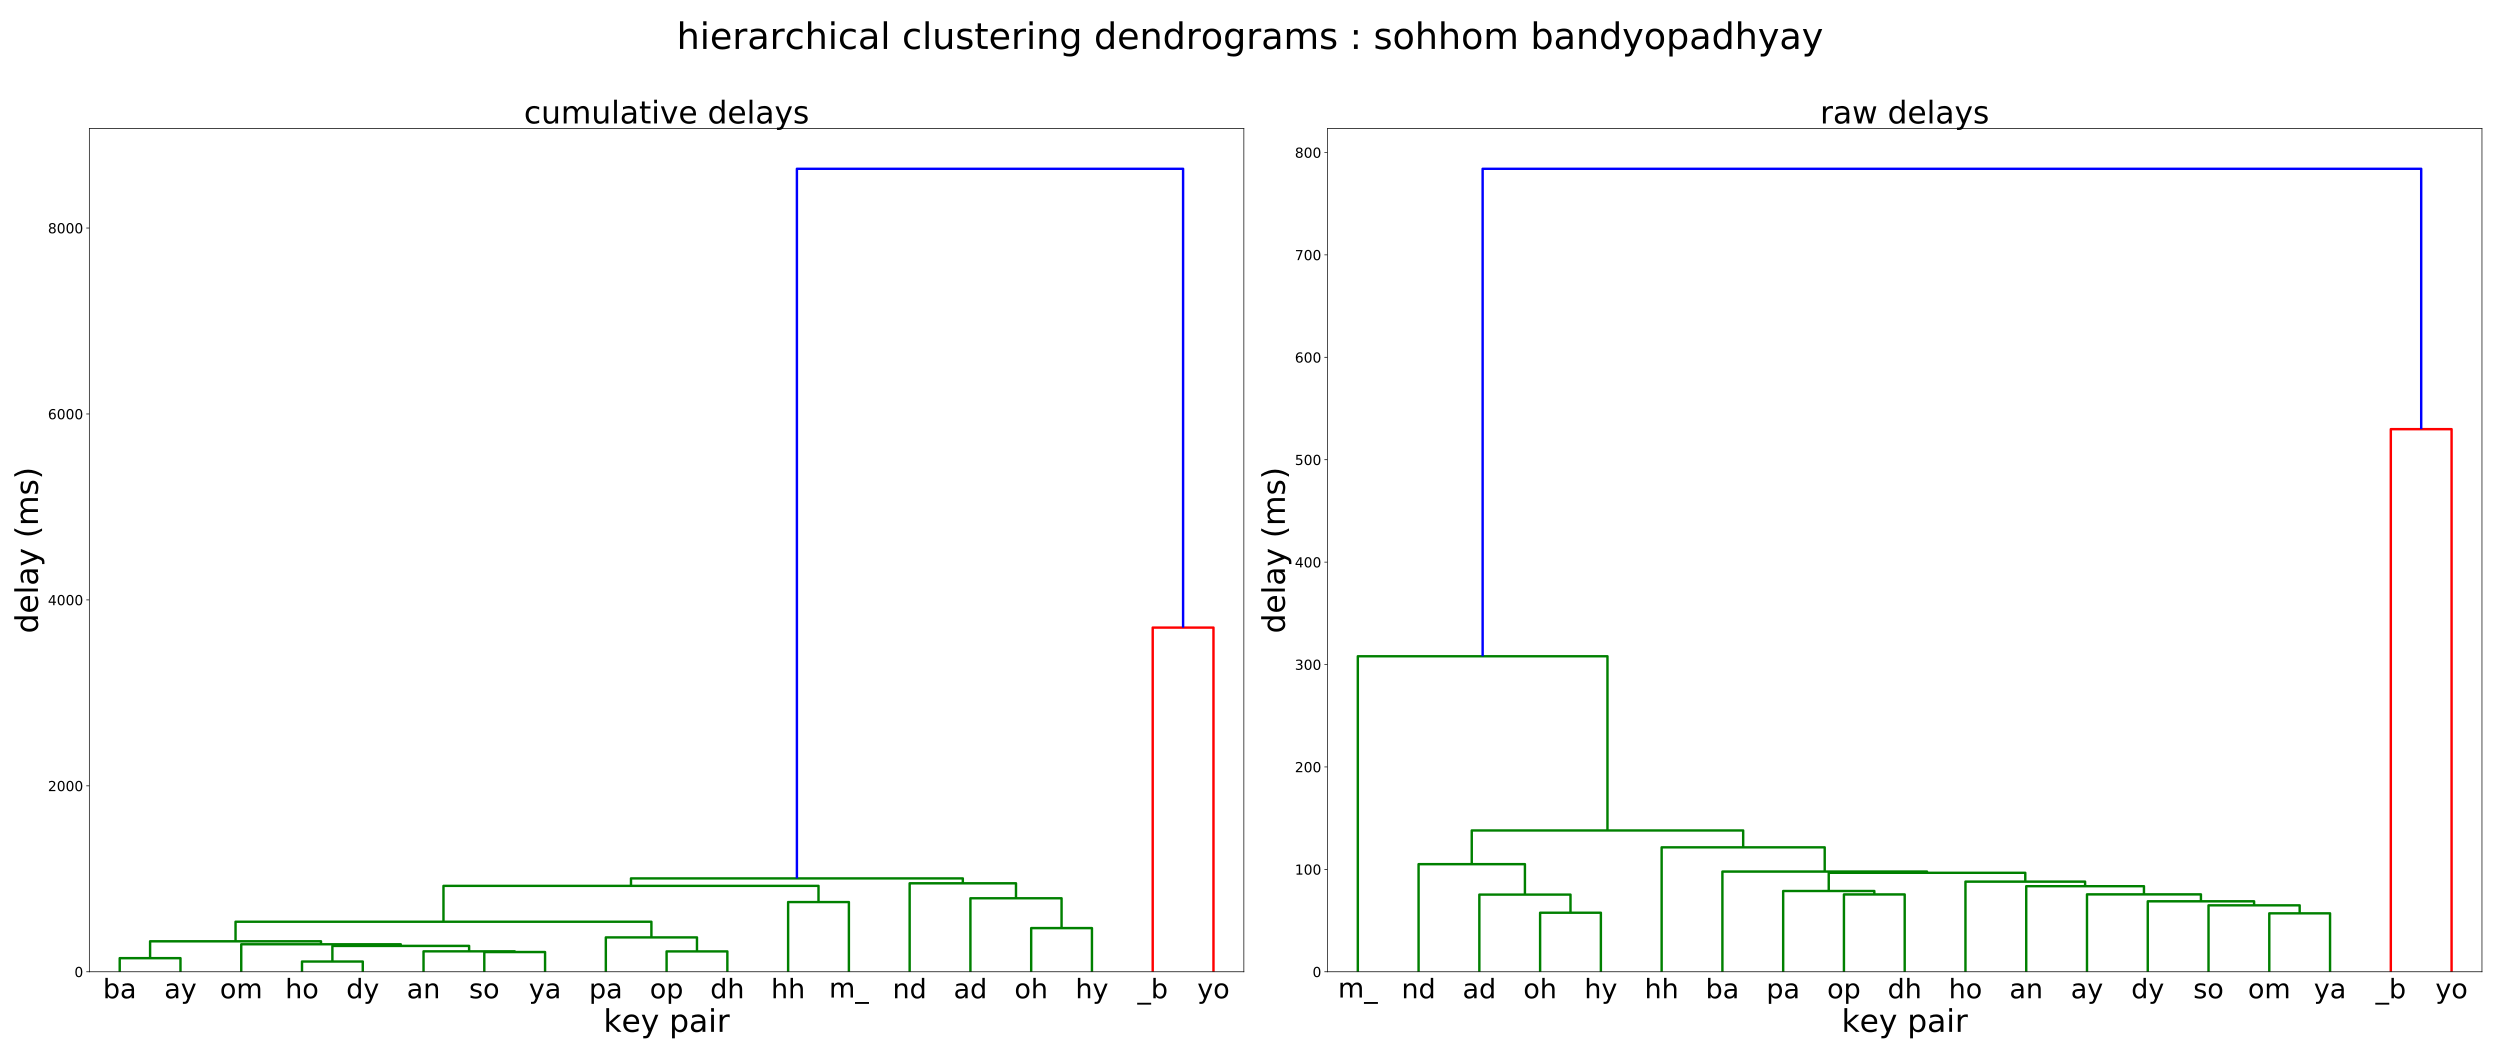 <?xml version="1.0" encoding="utf-8" standalone="no"?>
<!DOCTYPE svg PUBLIC "-//W3C//DTD SVG 1.1//EN"
  "http://www.w3.org/Graphics/SVG/1.1/DTD/svg11.dtd">
<!-- Created with matplotlib (http://matplotlib.org/) -->
<svg height="1224pt" version="1.1" viewBox="0 0 2880 1224" width="2880pt" xmlns="http://www.w3.org/2000/svg" xmlns:xlink="http://www.w3.org/1999/xlink">
 <defs>
  <style type="text/css">
*{stroke-linecap:butt;stroke-linejoin:round;}
  </style>
 </defs>
 <g id="figure_1">
  <g id="patch_1">
   <path d="M 0 1224 
L 2880 1224 
L 2880 0 
L 0 0 
z
" style="fill:#ffffff;"/>
  </g>
  <g id="axes_1">
   <g id="patch_2">
    <path d="M 102.905 1119.48 
L 1432.922 1119.48 
L 1432.922 148.2 
L 102.905 148.2 
z
" style="fill:#ffffff;"/>
   </g>
   <g id="matplotlib.axis_1">
    <g id="xtick_1">
     <g id="text_1">
      <!-- ba -->
      <defs>
       <path d="M 48.688 27.297 
Q 48.688 37.203 44.609 42.844 
Q 40.531 48.484 33.406 48.484 
Q 26.266 48.484 22.188 42.844 
Q 18.109 37.203 18.109 27.297 
Q 18.109 17.391 22.188 11.75 
Q 26.266 6.109 33.406 6.109 
Q 40.531 6.109 44.609 11.75 
Q 48.688 17.391 48.688 27.297 
z
M 18.109 46.391 
Q 20.953 51.266 25.266 53.625 
Q 29.594 56 35.594 56 
Q 45.562 56 51.781 48.094 
Q 58.016 40.188 58.016 27.297 
Q 58.016 14.406 51.781 6.484 
Q 45.562 -1.422 35.594 -1.422 
Q 29.594 -1.422 25.266 0.953 
Q 20.953 3.328 18.109 8.203 
L 18.109 0 
L 9.078 0 
L 9.078 75.984 
L 18.109 75.984 
z
" id="DejaVuSans-62"/>
       <path d="M 34.281 27.484 
Q 23.391 27.484 19.188 25 
Q 14.984 22.516 14.984 16.5 
Q 14.984 11.719 18.141 8.906 
Q 21.297 6.109 26.703 6.109 
Q 34.188 6.109 38.703 11.406 
Q 43.219 16.703 43.219 25.484 
L 43.219 27.484 
z
M 52.203 31.203 
L 52.203 0 
L 43.219 0 
L 43.219 8.297 
Q 40.141 3.328 35.547 0.953 
Q 30.953 -1.422 24.312 -1.422 
Q 15.922 -1.422 10.953 3.297 
Q 6 8.016 6 15.922 
Q 6 25.141 12.172 29.828 
Q 18.359 34.516 30.609 34.516 
L 43.219 34.516 
L 43.219 35.406 
Q 43.219 41.609 39.141 45 
Q 35.062 48.391 27.688 48.391 
Q 23 48.391 18.547 47.266 
Q 14.109 46.141 10.016 43.891 
L 10.016 52.203 
Q 14.938 54.109 19.578 55.047 
Q 24.219 56 28.609 56 
Q 40.484 56 46.344 49.844 
Q 52.203 43.703 52.203 31.203 
z
" id="DejaVuSans-61"/>
      </defs>
      <g transform="translate(118.567 1150.035)scale(0.31 -0.31)">
       <use xlink:href="#DejaVuSans-62"/>
       <use x="63.477" xlink:href="#DejaVuSans-61"/>
      </g>
     </g>
    </g>
    <g id="xtick_2">
     <g id="text_2">
      <!-- ay -->
      <defs>
       <path d="M 32.172 -5.078 
Q 28.375 -14.844 24.75 -17.812 
Q 21.141 -20.797 15.094 -20.797 
L 7.906 -20.797 
L 7.906 -13.281 
L 13.188 -13.281 
Q 16.891 -13.281 18.938 -11.516 
Q 21 -9.766 23.484 -3.219 
L 25.094 0.875 
L 2.984 54.688 
L 12.5 54.688 
L 29.594 11.922 
L 46.688 54.688 
L 56.203 54.688 
z
" id="DejaVuSans-79"/>
      </defs>
      <g transform="translate(189.234 1150.035)scale(0.31 -0.31)">
       <use xlink:href="#DejaVuSans-61"/>
       <use x="61.279" xlink:href="#DejaVuSans-79"/>
      </g>
     </g>
    </g>
    <g id="xtick_3">
     <g id="text_3">
      <!-- om -->
      <defs>
       <path d="M 30.609 48.391 
Q 23.391 48.391 19.188 42.75 
Q 14.984 37.109 14.984 27.297 
Q 14.984 17.484 19.156 11.844 
Q 23.344 6.203 30.609 6.203 
Q 37.797 6.203 41.984 11.859 
Q 46.188 17.531 46.188 27.297 
Q 46.188 37.016 41.984 42.703 
Q 37.797 48.391 30.609 48.391 
z
M 30.609 56 
Q 42.328 56 49.016 48.375 
Q 55.719 40.766 55.719 27.297 
Q 55.719 13.875 49.016 6.219 
Q 42.328 -1.422 30.609 -1.422 
Q 18.844 -1.422 12.172 6.219 
Q 5.516 13.875 5.516 27.297 
Q 5.516 40.766 12.172 48.375 
Q 18.844 56 30.609 56 
z
" id="DejaVuSans-6f"/>
       <path d="M 52 44.188 
Q 55.375 50.25 60.062 53.125 
Q 64.75 56 71.094 56 
Q 79.641 56 84.281 50.016 
Q 88.922 44.047 88.922 33.016 
L 88.922 0 
L 79.891 0 
L 79.891 32.719 
Q 79.891 40.578 77.094 44.375 
Q 74.312 48.188 68.609 48.188 
Q 61.625 48.188 57.562 43.547 
Q 53.516 38.922 53.516 30.906 
L 53.516 0 
L 44.484 0 
L 44.484 32.719 
Q 44.484 40.625 41.703 44.406 
Q 38.922 48.188 33.109 48.188 
Q 26.219 48.188 22.156 43.531 
Q 18.109 38.875 18.109 30.906 
L 18.109 0 
L 9.078 0 
L 9.078 54.688 
L 18.109 54.688 
L 18.109 46.188 
Q 21.188 51.219 25.484 53.609 
Q 29.781 56 35.688 56 
Q 41.656 56 45.828 52.969 
Q 50 49.953 52 44.188 
z
" id="DejaVuSans-6d"/>
      </defs>
      <g transform="translate(253.325 1150.035)scale(0.31 -0.31)">
       <use xlink:href="#DejaVuSans-6f"/>
       <use x="61.182" xlink:href="#DejaVuSans-6d"/>
      </g>
     </g>
    </g>
    <g id="xtick_4">
     <g id="text_4">
      <!-- ho -->
      <defs>
       <path d="M 54.891 33.016 
L 54.891 0 
L 45.906 0 
L 45.906 32.719 
Q 45.906 40.484 42.875 44.328 
Q 39.844 48.188 33.797 48.188 
Q 26.516 48.188 22.312 43.547 
Q 18.109 38.922 18.109 30.906 
L 18.109 0 
L 9.078 0 
L 9.078 75.984 
L 18.109 75.984 
L 18.109 46.188 
Q 21.344 51.125 25.703 53.562 
Q 30.078 56 35.797 56 
Q 45.219 56 50.047 50.172 
Q 54.891 44.344 54.891 33.016 
z
" id="DejaVuSans-68"/>
      </defs>
      <g transform="translate(328.601 1150.035)scale(0.31 -0.31)">
       <use xlink:href="#DejaVuSans-68"/>
       <use x="63.379" xlink:href="#DejaVuSans-6f"/>
      </g>
     </g>
    </g>
    <g id="xtick_5">
     <g id="text_5">
      <!-- dy -->
      <defs>
       <path d="M 45.406 46.391 
L 45.406 75.984 
L 54.391 75.984 
L 54.391 0 
L 45.406 0 
L 45.406 8.203 
Q 42.578 3.328 38.25 0.953 
Q 33.938 -1.422 27.875 -1.422 
Q 17.969 -1.422 11.734 6.484 
Q 5.516 14.406 5.516 27.297 
Q 5.516 40.188 11.734 48.094 
Q 17.969 56 27.875 56 
Q 33.938 56 38.25 53.625 
Q 42.578 51.266 45.406 46.391 
z
M 14.797 27.297 
Q 14.797 17.391 18.875 11.75 
Q 22.953 6.109 30.078 6.109 
Q 37.203 6.109 41.297 11.75 
Q 45.406 17.391 45.406 27.297 
Q 45.406 37.203 41.297 42.844 
Q 37.203 48.484 30.078 48.484 
Q 22.953 48.484 18.875 42.844 
Q 14.797 37.203 14.797 27.297 
z
" id="DejaVuSans-64"/>
      </defs>
      <g transform="translate(398.895 1150.035)scale(0.31 -0.31)">
       <use xlink:href="#DejaVuSans-64"/>
       <use x="63.477" xlink:href="#DejaVuSans-79"/>
      </g>
     </g>
    </g>
    <g id="xtick_6">
     <g id="text_6">
      <!-- an -->
      <defs>
       <path d="M 54.891 33.016 
L 54.891 0 
L 45.906 0 
L 45.906 32.719 
Q 45.906 40.484 42.875 44.328 
Q 39.844 48.188 33.797 48.188 
Q 26.516 48.188 22.312 43.547 
Q 18.109 38.922 18.109 30.906 
L 18.109 0 
L 9.078 0 
L 9.078 54.688 
L 18.109 54.688 
L 18.109 46.188 
Q 21.344 51.125 25.703 53.562 
Q 30.078 56 35.797 56 
Q 45.219 56 50.047 50.172 
Q 54.891 44.344 54.891 33.016 
z
" id="DejaVuSans-6e"/>
      </defs>
      <g transform="translate(468.588 1150.035)scale(0.31 -0.31)">
       <use xlink:href="#DejaVuSans-61"/>
       <use x="61.279" xlink:href="#DejaVuSans-6e"/>
      </g>
     </g>
    </g>
    <g id="xtick_7">
     <g id="text_7">
      <!-- so -->
      <defs>
       <path d="M 44.281 53.078 
L 44.281 44.578 
Q 40.484 46.531 36.375 47.5 
Q 32.281 48.484 27.875 48.484 
Q 21.188 48.484 17.844 46.438 
Q 14.5 44.391 14.5 40.281 
Q 14.5 37.156 16.891 35.375 
Q 19.281 33.594 26.516 31.984 
L 29.594 31.297 
Q 39.156 29.25 43.188 25.516 
Q 47.219 21.781 47.219 15.094 
Q 47.219 7.469 41.188 3.016 
Q 35.156 -1.422 24.609 -1.422 
Q 20.219 -1.422 15.453 -0.562 
Q 10.688 0.297 5.422 2 
L 5.422 11.281 
Q 10.406 8.688 15.234 7.391 
Q 20.062 6.109 24.812 6.109 
Q 31.156 6.109 34.562 8.281 
Q 37.984 10.453 37.984 14.406 
Q 37.984 18.062 35.516 20.016 
Q 33.062 21.969 24.703 23.781 
L 21.578 24.516 
Q 13.234 26.266 9.516 29.906 
Q 5.812 33.547 5.812 39.891 
Q 5.812 47.609 11.281 51.797 
Q 16.75 56 26.812 56 
Q 31.781 56 36.172 55.266 
Q 40.578 54.547 44.281 53.078 
z
" id="DejaVuSans-73"/>
      </defs>
      <g transform="translate(540.352 1150.035)scale(0.31 -0.31)">
       <use xlink:href="#DejaVuSans-73"/>
       <use x="52.1" xlink:href="#DejaVuSans-6f"/>
      </g>
     </g>
    </g>
    <g id="xtick_8">
     <g id="text_8">
      <!-- ya -->
      <g transform="translate(609.239 1150.035)scale(0.31 -0.31)">
       <use xlink:href="#DejaVuSans-79"/>
       <use x="59.18" xlink:href="#DejaVuSans-61"/>
      </g>
     </g>
    </g>
    <g id="xtick_9">
     <g id="text_9">
      <!-- pa -->
      <defs>
       <path d="M 18.109 8.203 
L 18.109 -20.797 
L 9.078 -20.797 
L 9.078 54.688 
L 18.109 54.688 
L 18.109 46.391 
Q 20.953 51.266 25.266 53.625 
Q 29.594 56 35.594 56 
Q 45.562 56 51.781 48.094 
Q 58.016 40.188 58.016 27.297 
Q 58.016 14.406 51.781 6.484 
Q 45.562 -1.422 35.594 -1.422 
Q 29.594 -1.422 25.266 0.953 
Q 20.953 3.328 18.109 8.203 
z
M 48.688 27.297 
Q 48.688 37.203 44.609 42.844 
Q 40.531 48.484 33.406 48.484 
Q 26.266 48.484 22.188 42.844 
Q 18.109 37.203 18.109 27.297 
Q 18.109 17.391 22.188 11.75 
Q 26.266 6.109 33.406 6.109 
Q 40.531 6.109 44.609 11.75 
Q 48.688 17.391 48.688 27.297 
z
" id="DejaVuSans-70"/>
      </defs>
      <g transform="translate(678.574 1150.035)scale(0.31 -0.31)">
       <use xlink:href="#DejaVuSans-70"/>
       <use x="63.477" xlink:href="#DejaVuSans-61"/>
      </g>
     </g>
    </g>
    <g id="xtick_10">
     <g id="text_10">
      <!-- op -->
      <g transform="translate(748.59 1150.035)scale(0.31 -0.31)">
       <use xlink:href="#DejaVuSans-6f"/>
       <use x="61.182" xlink:href="#DejaVuSans-70"/>
      </g>
     </g>
    </g>
    <g id="xtick_11">
     <g id="text_11">
      <!-- dh -->
      <g transform="translate(818.251 1150.035)scale(0.31 -0.31)">
       <use xlink:href="#DejaVuSans-64"/>
       <use x="63.477" xlink:href="#DejaVuSans-68"/>
      </g>
     </g>
    </g>
    <g id="xtick_12">
     <g id="text_12">
      <!-- hh -->
      <g transform="translate(888.269 1150.035)scale(0.31 -0.31)">
       <use xlink:href="#DejaVuSans-68"/>
       <use x="63.379" xlink:href="#DejaVuSans-68"/>
      </g>
     </g>
    </g>
    <g id="xtick_13">
     <g id="text_13">
      <!-- m_ -->
      <defs>
       <path d="M 50.984 -16.609 
L 50.984 -23.578 
L -0.984 -23.578 
L -0.984 -16.609 
z
" id="DejaVuSans-5f"/>
      </defs>
      <g transform="translate(955.069 1149.173)scale(0.31 -0.31)">
       <use xlink:href="#DejaVuSans-6d"/>
       <use x="97.412" xlink:href="#DejaVuSans-5f"/>
      </g>
     </g>
    </g>
    <g id="xtick_14">
     <g id="text_14">
      <!-- nd -->
      <g transform="translate(1028.254 1150.035)scale(0.31 -0.31)">
       <use xlink:href="#DejaVuSans-6e"/>
       <use x="63.379" xlink:href="#DejaVuSans-64"/>
      </g>
     </g>
    </g>
    <g id="xtick_15">
     <g id="text_15">
      <!-- ad -->
      <g transform="translate(1098.58 1150.035)scale(0.31 -0.31)">
       <use xlink:href="#DejaVuSans-61"/>
       <use x="61.279" xlink:href="#DejaVuSans-64"/>
      </g>
     </g>
    </g>
    <g id="xtick_16">
     <g id="text_16">
      <!-- oh -->
      <g transform="translate(1168.612 1150.035)scale(0.31 -0.31)">
       <use xlink:href="#DejaVuSans-6f"/>
       <use x="61.182" xlink:href="#DejaVuSans-68"/>
      </g>
     </g>
    </g>
    <g id="xtick_17">
     <g id="text_17">
      <!-- hy -->
      <g transform="translate(1238.923 1150.035)scale(0.31 -0.31)">
       <use xlink:href="#DejaVuSans-68"/>
       <use x="63.379" xlink:href="#DejaVuSans-79"/>
      </g>
     </g>
    </g>
    <g id="xtick_18">
     <g id="text_18">
      <!-- _b -->
      <g transform="translate(1310.331 1150.035)scale(0.31 -0.31)">
       <use xlink:href="#DejaVuSans-5f"/>
       <use x="50" xlink:href="#DejaVuSans-62"/>
      </g>
     </g>
    </g>
    <g id="xtick_19">
     <g id="text_19">
      <!-- yo -->
      <g transform="translate(1379.264 1150.035)scale(0.31 -0.31)">
       <use xlink:href="#DejaVuSans-79"/>
       <use x="59.18" xlink:href="#DejaVuSans-6f"/>
      </g>
     </g>
    </g>
    <g id="text_20">
     <!-- key pair -->
     <defs>
      <path d="M 9.078 75.984 
L 18.109 75.984 
L 18.109 31.109 
L 44.922 54.688 
L 56.391 54.688 
L 27.391 29.109 
L 57.625 0 
L 45.906 0 
L 18.109 26.703 
L 18.109 0 
L 9.078 0 
z
" id="DejaVuSans-6b"/>
      <path d="M 56.203 29.594 
L 56.203 25.203 
L 14.891 25.203 
Q 15.484 15.922 20.484 11.062 
Q 25.484 6.203 34.422 6.203 
Q 39.594 6.203 44.453 7.469 
Q 49.312 8.734 54.109 11.281 
L 54.109 2.781 
Q 49.266 0.734 44.188 -0.344 
Q 39.109 -1.422 33.891 -1.422 
Q 20.797 -1.422 13.156 6.188 
Q 5.516 13.812 5.516 26.812 
Q 5.516 40.234 12.766 48.109 
Q 20.016 56 32.328 56 
Q 43.359 56 49.781 48.891 
Q 56.203 41.797 56.203 29.594 
z
M 47.219 32.234 
Q 47.125 39.594 43.094 43.984 
Q 39.062 48.391 32.422 48.391 
Q 24.906 48.391 20.391 44.141 
Q 15.875 39.891 15.188 32.172 
z
" id="DejaVuSans-65"/>
      <path id="DejaVuSans-20"/>
      <path d="M 9.422 54.688 
L 18.406 54.688 
L 18.406 0 
L 9.422 0 
z
M 9.422 75.984 
L 18.406 75.984 
L 18.406 64.594 
L 9.422 64.594 
z
" id="DejaVuSans-69"/>
      <path d="M 41.109 46.297 
Q 39.594 47.172 37.812 47.578 
Q 36.031 48 33.891 48 
Q 26.266 48 22.188 43.047 
Q 18.109 38.094 18.109 28.812 
L 18.109 0 
L 9.078 0 
L 9.078 54.688 
L 18.109 54.688 
L 18.109 46.188 
Q 20.953 51.172 25.484 53.578 
Q 30.031 56 36.531 56 
Q 37.453 56 38.578 55.875 
Q 39.703 55.766 41.062 55.516 
z
" id="DejaVuSans-72"/>
     </defs>
     <g transform="translate(695.191 1188.699)scale(0.36 -0.36)">
      <use xlink:href="#DejaVuSans-6b"/>
      <use x="57.863" xlink:href="#DejaVuSans-65"/>
      <use x="119.387" xlink:href="#DejaVuSans-79"/>
      <use x="178.566" xlink:href="#DejaVuSans-20"/>
      <use x="210.354" xlink:href="#DejaVuSans-70"/>
      <use x="273.83" xlink:href="#DejaVuSans-61"/>
      <use x="335.109" xlink:href="#DejaVuSans-69"/>
      <use x="362.893" xlink:href="#DejaVuSans-72"/>
     </g>
    </g>
   </g>
   <g id="matplotlib.axis_2">
    <g id="ytick_1">
     <g id="line2d_1">
      <defs>
       <path d="M 0 0 
L -3.5 0 
" id="m49bc92302b" style="stroke:#000000;stroke-width:0.8;"/>
      </defs>
      <g>
       <use style="stroke:#000000;stroke-width:0.8;" x="102.905" xlink:href="#m49bc92302b" y="1119.48"/>
      </g>
     </g>
     <g id="text_21">
      <!-- 0 -->
      <defs>
       <path d="M 31.781 66.406 
Q 24.172 66.406 20.328 58.906 
Q 16.5 51.422 16.5 36.375 
Q 16.5 21.391 20.328 13.891 
Q 24.172 6.391 31.781 6.391 
Q 39.453 6.391 43.281 13.891 
Q 47.125 21.391 47.125 36.375 
Q 47.125 51.422 43.281 58.906 
Q 39.453 66.406 31.781 66.406 
z
M 31.781 74.219 
Q 44.047 74.219 50.516 64.516 
Q 56.984 54.828 56.984 36.375 
Q 56.984 17.969 50.516 8.266 
Q 44.047 -1.422 31.781 -1.422 
Q 19.531 -1.422 13.062 8.266 
Q 6.594 17.969 6.594 36.375 
Q 6.594 54.828 13.062 64.516 
Q 19.531 74.219 31.781 74.219 
z
" id="DejaVuSans-30"/>
      </defs>
      <g transform="translate(85.725 1125.559)scale(0.16 -0.16)">
       <use xlink:href="#DejaVuSans-30"/>
      </g>
     </g>
    </g>
    <g id="ytick_2">
     <g id="line2d_2">
      <g>
       <use style="stroke:#000000;stroke-width:0.8;" x="102.905" xlink:href="#m49bc92302b" y="905.282"/>
      </g>
     </g>
     <g id="text_22">
      <!-- 2000 -->
      <defs>
       <path d="M 19.188 8.297 
L 53.609 8.297 
L 53.609 0 
L 7.328 0 
L 7.328 8.297 
Q 12.938 14.109 22.625 23.891 
Q 32.328 33.688 34.812 36.531 
Q 39.547 41.844 41.422 45.531 
Q 43.312 49.219 43.312 52.781 
Q 43.312 58.594 39.234 62.25 
Q 35.156 65.922 28.609 65.922 
Q 23.969 65.922 18.812 64.312 
Q 13.672 62.703 7.812 59.422 
L 7.812 69.391 
Q 13.766 71.781 18.938 73 
Q 24.125 74.219 28.422 74.219 
Q 39.75 74.219 46.484 68.547 
Q 53.219 62.891 53.219 53.422 
Q 53.219 48.922 51.531 44.891 
Q 49.859 40.875 45.406 35.406 
Q 44.188 33.984 37.641 27.219 
Q 31.109 20.453 19.188 8.297 
z
" id="DejaVuSans-32"/>
      </defs>
      <g transform="translate(55.185 911.361)scale(0.16 -0.16)">
       <use xlink:href="#DejaVuSans-32"/>
       <use x="63.623" xlink:href="#DejaVuSans-30"/>
       <use x="127.246" xlink:href="#DejaVuSans-30"/>
       <use x="190.869" xlink:href="#DejaVuSans-30"/>
      </g>
     </g>
    </g>
    <g id="ytick_3">
     <g id="line2d_3">
      <g>
       <use style="stroke:#000000;stroke-width:0.8;" x="102.905" xlink:href="#m49bc92302b" y="691.085"/>
      </g>
     </g>
     <g id="text_23">
      <!-- 4000 -->
      <defs>
       <path d="M 37.797 64.312 
L 12.891 25.391 
L 37.797 25.391 
z
M 35.203 72.906 
L 47.609 72.906 
L 47.609 25.391 
L 58.016 25.391 
L 58.016 17.188 
L 47.609 17.188 
L 47.609 0 
L 37.797 0 
L 37.797 17.188 
L 4.891 17.188 
L 4.891 26.703 
z
" id="DejaVuSans-34"/>
      </defs>
      <g transform="translate(55.185 697.163)scale(0.16 -0.16)">
       <use xlink:href="#DejaVuSans-34"/>
       <use x="63.623" xlink:href="#DejaVuSans-30"/>
       <use x="127.246" xlink:href="#DejaVuSans-30"/>
       <use x="190.869" xlink:href="#DejaVuSans-30"/>
      </g>
     </g>
    </g>
    <g id="ytick_4">
     <g id="line2d_4">
      <g>
       <use style="stroke:#000000;stroke-width:0.8;" x="102.905" xlink:href="#m49bc92302b" y="476.887"/>
      </g>
     </g>
     <g id="text_24">
      <!-- 6000 -->
      <defs>
       <path d="M 33.016 40.375 
Q 26.375 40.375 22.484 35.828 
Q 18.609 31.297 18.609 23.391 
Q 18.609 15.531 22.484 10.953 
Q 26.375 6.391 33.016 6.391 
Q 39.656 6.391 43.531 10.953 
Q 47.406 15.531 47.406 23.391 
Q 47.406 31.297 43.531 35.828 
Q 39.656 40.375 33.016 40.375 
z
M 52.594 71.297 
L 52.594 62.312 
Q 48.875 64.062 45.094 64.984 
Q 41.312 65.922 37.594 65.922 
Q 27.828 65.922 22.672 59.328 
Q 17.531 52.734 16.797 39.406 
Q 19.672 43.656 24.016 45.922 
Q 28.375 48.188 33.594 48.188 
Q 44.578 48.188 50.953 41.516 
Q 57.328 34.859 57.328 23.391 
Q 57.328 12.156 50.688 5.359 
Q 44.047 -1.422 33.016 -1.422 
Q 20.359 -1.422 13.672 8.266 
Q 6.984 17.969 6.984 36.375 
Q 6.984 53.656 15.188 63.938 
Q 23.391 74.219 37.203 74.219 
Q 40.922 74.219 44.703 73.484 
Q 48.484 72.75 52.594 71.297 
z
" id="DejaVuSans-36"/>
      </defs>
      <g transform="translate(55.185 482.966)scale(0.16 -0.16)">
       <use xlink:href="#DejaVuSans-36"/>
       <use x="63.623" xlink:href="#DejaVuSans-30"/>
       <use x="127.246" xlink:href="#DejaVuSans-30"/>
       <use x="190.869" xlink:href="#DejaVuSans-30"/>
      </g>
     </g>
    </g>
    <g id="ytick_5">
     <g id="line2d_5">
      <g>
       <use style="stroke:#000000;stroke-width:0.8;" x="102.905" xlink:href="#m49bc92302b" y="262.689"/>
      </g>
     </g>
     <g id="text_25">
      <!-- 8000 -->
      <defs>
       <path d="M 31.781 34.625 
Q 24.75 34.625 20.719 30.859 
Q 16.703 27.094 16.703 20.516 
Q 16.703 13.922 20.719 10.156 
Q 24.75 6.391 31.781 6.391 
Q 38.812 6.391 42.859 10.172 
Q 46.922 13.969 46.922 20.516 
Q 46.922 27.094 42.891 30.859 
Q 38.875 34.625 31.781 34.625 
z
M 21.922 38.812 
Q 15.578 40.375 12.031 44.719 
Q 8.5 49.078 8.5 55.328 
Q 8.5 64.062 14.719 69.141 
Q 20.953 74.219 31.781 74.219 
Q 42.672 74.219 48.875 69.141 
Q 55.078 64.062 55.078 55.328 
Q 55.078 49.078 51.531 44.719 
Q 48 40.375 41.703 38.812 
Q 48.828 37.156 52.797 32.312 
Q 56.781 27.484 56.781 20.516 
Q 56.781 9.906 50.312 4.234 
Q 43.844 -1.422 31.781 -1.422 
Q 19.734 -1.422 13.25 4.234 
Q 6.781 9.906 6.781 20.516 
Q 6.781 27.484 10.781 32.312 
Q 14.797 37.156 21.922 38.812 
z
M 18.312 54.391 
Q 18.312 48.734 21.844 45.562 
Q 25.391 42.391 31.781 42.391 
Q 38.141 42.391 41.719 45.562 
Q 45.312 48.734 45.312 54.391 
Q 45.312 60.062 41.719 63.234 
Q 38.141 66.406 31.781 66.406 
Q 25.391 66.406 21.844 63.234 
Q 18.312 60.062 18.312 54.391 
z
" id="DejaVuSans-38"/>
      </defs>
      <g transform="translate(55.185 268.768)scale(0.16 -0.16)">
       <use xlink:href="#DejaVuSans-38"/>
       <use x="63.623" xlink:href="#DejaVuSans-30"/>
       <use x="127.246" xlink:href="#DejaVuSans-30"/>
       <use x="190.869" xlink:href="#DejaVuSans-30"/>
      </g>
     </g>
    </g>
    <g id="text_26">
     <!-- delay (ms) -->
     <defs>
      <path d="M 9.422 75.984 
L 18.406 75.984 
L 18.406 0 
L 9.422 0 
z
" id="DejaVuSans-6c"/>
      <path d="M 31 75.875 
Q 24.469 64.656 21.281 53.656 
Q 18.109 42.672 18.109 31.391 
Q 18.109 20.125 21.312 9.062 
Q 24.516 -2 31 -13.188 
L 23.188 -13.188 
Q 15.875 -1.703 12.234 9.375 
Q 8.594 20.453 8.594 31.391 
Q 8.594 42.281 12.203 53.312 
Q 15.828 64.359 23.188 75.875 
z
" id="DejaVuSans-28"/>
      <path d="M 8.016 75.875 
L 15.828 75.875 
Q 23.141 64.359 26.781 53.312 
Q 30.422 42.281 30.422 31.391 
Q 30.422 20.453 26.781 9.375 
Q 23.141 -1.703 15.828 -13.188 
L 8.016 -13.188 
Q 14.5 -2 17.703 9.062 
Q 20.906 20.125 20.906 31.391 
Q 20.906 42.672 17.703 53.656 
Q 14.5 64.656 8.016 75.875 
z
" id="DejaVuSans-29"/>
     </defs>
     <g transform="translate(43.698 729.704)rotate(-90)scale(0.36 -0.36)">
      <use xlink:href="#DejaVuSans-64"/>
      <use x="63.477" xlink:href="#DejaVuSans-65"/>
      <use x="125" xlink:href="#DejaVuSans-6c"/>
      <use x="152.783" xlink:href="#DejaVuSans-61"/>
      <use x="214.062" xlink:href="#DejaVuSans-79"/>
      <use x="273.242" xlink:href="#DejaVuSans-20"/>
      <use x="305.029" xlink:href="#DejaVuSans-28"/>
      <use x="344.043" xlink:href="#DejaVuSans-6d"/>
      <use x="441.455" xlink:href="#DejaVuSans-73"/>
      <use x="493.555" xlink:href="#DejaVuSans-29"/>
     </g>
    </g>
   </g>
   <g id="LineCollection_1">
    <path clip-path="url(#pb523e23339)" d="M 137.905 1119.48 
L 137.905 1103.794 
L 207.906 1103.794 
L 207.906 1119.48 
" style="fill:none;stroke:#008000;stroke-width:2.8;"/>
    <path clip-path="url(#pb523e23339)" d="M 347.908 1119.48 
L 347.908 1107.673 
L 417.909 1107.673 
L 417.909 1119.48 
" style="fill:none;stroke:#008000;stroke-width:2.8;"/>
    <path clip-path="url(#pb523e23339)" d="M 557.911 1119.48 
L 557.911 1096.752 
L 627.912 1096.752 
L 627.912 1119.48 
" style="fill:none;stroke:#008000;stroke-width:2.8;"/>
    <path clip-path="url(#pb523e23339)" d="M 487.91 1119.48 
L 487.91 1095.945 
L 592.911 1095.945 
L 592.911 1096.752 
" style="fill:none;stroke:#008000;stroke-width:2.8;"/>
    <path clip-path="url(#pb523e23339)" d="M 382.909 1107.673 
L 382.909 1089.661 
L 540.411 1089.661 
L 540.411 1095.945 
" style="fill:none;stroke:#008000;stroke-width:2.8;"/>
    <path clip-path="url(#pb523e23339)" d="M 277.907 1119.48 
L 277.907 1087.802 
L 461.66 1087.802 
L 461.66 1089.661 
" style="fill:none;stroke:#008000;stroke-width:2.8;"/>
    <path clip-path="url(#pb523e23339)" d="M 172.906 1103.794 
L 172.906 1084.369 
L 369.784 1084.369 
L 369.784 1087.802 
" style="fill:none;stroke:#008000;stroke-width:2.8;"/>
    <path clip-path="url(#pb523e23339)" d="M 767.914 1119.48 
L 767.914 1096.004 
L 837.915 1096.004 
L 837.915 1119.48 
" style="fill:none;stroke:#008000;stroke-width:2.8;"/>
    <path clip-path="url(#pb523e23339)" d="M 697.913 1119.48 
L 697.913 1079.872 
L 802.914 1079.872 
L 802.914 1096.004 
" style="fill:none;stroke:#008000;stroke-width:2.8;"/>
    <path clip-path="url(#pb523e23339)" d="M 271.345 1084.369 
L 271.345 1061.851 
L 750.414 1061.851 
L 750.414 1079.872 
" style="fill:none;stroke:#008000;stroke-width:2.8;"/>
    <path clip-path="url(#pb523e23339)" d="M 907.916 1119.48 
L 907.916 1039.167 
L 977.917 1039.167 
L 977.917 1119.48 
" style="fill:none;stroke:#008000;stroke-width:2.8;"/>
    <path clip-path="url(#pb523e23339)" d="M 510.879 1061.851 
L 510.879 1020.532 
L 942.916 1020.532 
L 942.916 1039.167 
" style="fill:none;stroke:#008000;stroke-width:2.8;"/>
    <path clip-path="url(#pb523e23339)" d="M 1187.919 1119.48 
L 1187.919 1069.183 
L 1257.92 1069.183 
L 1257.92 1119.48 
" style="fill:none;stroke:#008000;stroke-width:2.8;"/>
    <path clip-path="url(#pb523e23339)" d="M 1117.918 1119.48 
L 1117.918 1034.8 
L 1222.92 1034.8 
L 1222.92 1069.183 
" style="fill:none;stroke:#008000;stroke-width:2.8;"/>
    <path clip-path="url(#pb523e23339)" d="M 1047.917 1119.48 
L 1047.917 1017.55 
L 1170.419 1017.55 
L 1170.419 1034.8 
" style="fill:none;stroke:#008000;stroke-width:2.8;"/>
    <path clip-path="url(#pb523e23339)" d="M 726.898 1020.532 
L 726.898 1011.913 
L 1109.168 1011.913 
L 1109.168 1017.55 
" style="fill:none;stroke:#008000;stroke-width:2.8;"/>
   </g>
   <g id="LineCollection_2">
    <path clip-path="url(#pb523e23339)" d="M 1327.921 1119.48 
L 1327.921 722.976 
L 1397.922 722.976 
L 1397.922 1119.48 
" style="fill:none;stroke:#ff0000;stroke-width:2.8;"/>
   </g>
   <g id="LineCollection_3">
    <path clip-path="url(#pb523e23339)" d="M 918.033 1011.913 
L 918.033 194.451 
L 1362.922 194.451 
L 1362.922 722.976 
" style="fill:none;stroke:#0000ff;stroke-width:2.8;"/>
   </g>
   <g id="patch_3">
    <path d="M 102.905 1119.48 
L 102.905 148.2 
" style="fill:none;stroke:#000000;stroke-linecap:square;stroke-linejoin:miter;stroke-width:0.8;"/>
   </g>
   <g id="patch_4">
    <path d="M 1432.922 1119.48 
L 1432.922 148.2 
" style="fill:none;stroke:#000000;stroke-linecap:square;stroke-linejoin:miter;stroke-width:0.8;"/>
   </g>
   <g id="patch_5">
    <path d="M 102.905 1119.48 
L 1432.922 1119.48 
" style="fill:none;stroke:#000000;stroke-linecap:square;stroke-linejoin:miter;stroke-width:0.8;"/>
   </g>
   <g id="patch_6">
    <path d="M 102.905 148.2 
L 1432.922 148.2 
" style="fill:none;stroke:#000000;stroke-linecap:square;stroke-linejoin:miter;stroke-width:0.8;"/>
   </g>
   <g id="text_27">
    <!-- cumulative delays -->
    <defs>
     <path d="M 48.781 52.594 
L 48.781 44.188 
Q 44.969 46.297 41.141 47.344 
Q 37.312 48.391 33.406 48.391 
Q 24.656 48.391 19.812 42.844 
Q 14.984 37.312 14.984 27.297 
Q 14.984 17.281 19.812 11.734 
Q 24.656 6.203 33.406 6.203 
Q 37.312 6.203 41.141 7.25 
Q 44.969 8.297 48.781 10.406 
L 48.781 2.094 
Q 45.016 0.344 40.984 -0.531 
Q 36.969 -1.422 32.422 -1.422 
Q 20.062 -1.422 12.781 6.344 
Q 5.516 14.109 5.516 27.297 
Q 5.516 40.672 12.859 48.328 
Q 20.219 56 33.016 56 
Q 37.156 56 41.109 55.141 
Q 45.062 54.297 48.781 52.594 
z
" id="DejaVuSans-63"/>
     <path d="M 8.5 21.578 
L 8.5 54.688 
L 17.484 54.688 
L 17.484 21.922 
Q 17.484 14.156 20.5 10.266 
Q 23.531 6.391 29.594 6.391 
Q 36.859 6.391 41.078 11.031 
Q 45.312 15.672 45.312 23.688 
L 45.312 54.688 
L 54.297 54.688 
L 54.297 0 
L 45.312 0 
L 45.312 8.406 
Q 42.047 3.422 37.719 1 
Q 33.406 -1.422 27.688 -1.422 
Q 18.266 -1.422 13.375 4.438 
Q 8.5 10.297 8.5 21.578 
z
M 31.109 56 
z
" id="DejaVuSans-75"/>
     <path d="M 18.312 70.219 
L 18.312 54.688 
L 36.812 54.688 
L 36.812 47.703 
L 18.312 47.703 
L 18.312 18.016 
Q 18.312 11.328 20.141 9.422 
Q 21.969 7.516 27.594 7.516 
L 36.812 7.516 
L 36.812 0 
L 27.594 0 
Q 17.188 0 13.234 3.875 
Q 9.281 7.766 9.281 18.016 
L 9.281 47.703 
L 2.688 47.703 
L 2.688 54.688 
L 9.281 54.688 
L 9.281 70.219 
z
" id="DejaVuSans-74"/>
     <path d="M 2.984 54.688 
L 12.5 54.688 
L 29.594 8.797 
L 46.688 54.688 
L 56.203 54.688 
L 35.688 0 
L 23.484 0 
z
" id="DejaVuSans-76"/>
    </defs>
    <g transform="translate(603.565 142.2)scale(0.36 -0.36)">
     <use xlink:href="#DejaVuSans-63"/>
     <use x="54.98" xlink:href="#DejaVuSans-75"/>
     <use x="118.359" xlink:href="#DejaVuSans-6d"/>
     <use x="215.771" xlink:href="#DejaVuSans-75"/>
     <use x="279.15" xlink:href="#DejaVuSans-6c"/>
     <use x="306.934" xlink:href="#DejaVuSans-61"/>
     <use x="368.213" xlink:href="#DejaVuSans-74"/>
     <use x="407.422" xlink:href="#DejaVuSans-69"/>
     <use x="435.205" xlink:href="#DejaVuSans-76"/>
     <use x="494.385" xlink:href="#DejaVuSans-65"/>
     <use x="555.908" xlink:href="#DejaVuSans-20"/>
     <use x="587.695" xlink:href="#DejaVuSans-64"/>
     <use x="651.172" xlink:href="#DejaVuSans-65"/>
     <use x="712.695" xlink:href="#DejaVuSans-6c"/>
     <use x="740.479" xlink:href="#DejaVuSans-61"/>
     <use x="801.758" xlink:href="#DejaVuSans-79"/>
     <use x="860.938" xlink:href="#DejaVuSans-73"/>
    </g>
   </g>
  </g>
  <g id="axes_2">
   <g id="patch_7">
    <path d="M 1529.203 1119.48 
L 2859.22 1119.48 
L 2859.22 148.2 
L 1529.203 148.2 
z
" style="fill:#ffffff;"/>
   </g>
   <g id="matplotlib.axis_3">
    <g id="xtick_20">
     <g id="text_28">
      <!-- m_ -->
      <g transform="translate(1541.355 1149.173)scale(0.31 -0.31)">
       <use xlink:href="#DejaVuSans-6d"/>
       <use x="97.412" xlink:href="#DejaVuSans-5f"/>
      </g>
     </g>
    </g>
    <g id="xtick_21">
     <g id="text_29">
      <!-- nd -->
      <g transform="translate(1614.541 1150.035)scale(0.31 -0.31)">
       <use xlink:href="#DejaVuSans-6e"/>
       <use x="63.379" xlink:href="#DejaVuSans-64"/>
      </g>
     </g>
    </g>
    <g id="xtick_22">
     <g id="text_30">
      <!-- ad -->
      <g transform="translate(1684.866 1150.035)scale(0.31 -0.31)">
       <use xlink:href="#DejaVuSans-61"/>
       <use x="61.279" xlink:href="#DejaVuSans-64"/>
      </g>
     </g>
    </g>
    <g id="xtick_23">
     <g id="text_31">
      <!-- oh -->
      <g transform="translate(1754.899 1150.035)scale(0.31 -0.31)">
       <use xlink:href="#DejaVuSans-6f"/>
       <use x="61.182" xlink:href="#DejaVuSans-68"/>
      </g>
     </g>
    </g>
    <g id="xtick_24">
     <g id="text_32">
      <!-- hy -->
      <g transform="translate(1825.209 1150.035)scale(0.31 -0.31)">
       <use xlink:href="#DejaVuSans-68"/>
       <use x="63.379" xlink:href="#DejaVuSans-79"/>
      </g>
     </g>
    </g>
    <g id="xtick_25">
     <g id="text_33">
      <!-- hh -->
      <g transform="translate(1894.561 1150.035)scale(0.31 -0.31)">
       <use xlink:href="#DejaVuSans-68"/>
       <use x="63.379" xlink:href="#DejaVuSans-68"/>
      </g>
     </g>
    </g>
    <g id="xtick_26">
     <g id="text_34">
      <!-- ba -->
      <g transform="translate(1964.87 1150.035)scale(0.31 -0.31)">
       <use xlink:href="#DejaVuSans-62"/>
       <use x="63.477" xlink:href="#DejaVuSans-61"/>
      </g>
     </g>
    </g>
    <g id="xtick_27">
     <g id="text_35">
      <!-- pa -->
      <g transform="translate(2034.871 1150.035)scale(0.31 -0.31)">
       <use xlink:href="#DejaVuSans-70"/>
       <use x="63.477" xlink:href="#DejaVuSans-61"/>
      </g>
     </g>
    </g>
    <g id="xtick_28">
     <g id="text_36">
      <!-- op -->
      <g transform="translate(2104.886 1150.035)scale(0.31 -0.31)">
       <use xlink:href="#DejaVuSans-6f"/>
       <use x="61.182" xlink:href="#DejaVuSans-70"/>
      </g>
     </g>
    </g>
    <g id="xtick_29">
     <g id="text_37">
      <!-- dh -->
      <g transform="translate(2174.548 1150.035)scale(0.31 -0.31)">
       <use xlink:href="#DejaVuSans-64"/>
       <use x="63.477" xlink:href="#DejaVuSans-68"/>
      </g>
     </g>
    </g>
    <g id="xtick_30">
     <g id="text_38">
      <!-- ho -->
      <g transform="translate(2244.905 1150.035)scale(0.31 -0.31)">
       <use xlink:href="#DejaVuSans-68"/>
       <use x="63.379" xlink:href="#DejaVuSans-6f"/>
      </g>
     </g>
    </g>
    <g id="xtick_31">
     <g id="text_39">
      <!-- an -->
      <g transform="translate(2314.891 1150.035)scale(0.31 -0.31)">
       <use xlink:href="#DejaVuSans-61"/>
       <use x="61.279" xlink:href="#DejaVuSans-6e"/>
      </g>
     </g>
    </g>
    <g id="xtick_32">
     <g id="text_40">
      <!-- ay -->
      <g transform="translate(2385.541 1150.035)scale(0.31 -0.31)">
       <use xlink:href="#DejaVuSans-61"/>
       <use x="61.279" xlink:href="#DejaVuSans-79"/>
      </g>
     </g>
    </g>
    <g id="xtick_33">
     <g id="text_41">
      <!-- dy -->
      <g transform="translate(2455.201 1150.035)scale(0.31 -0.31)">
       <use xlink:href="#DejaVuSans-64"/>
       <use x="63.477" xlink:href="#DejaVuSans-79"/>
      </g>
     </g>
    </g>
    <g id="xtick_34">
     <g id="text_42">
      <!-- so -->
      <g transform="translate(2526.657 1150.035)scale(0.31 -0.31)">
       <use xlink:href="#DejaVuSans-73"/>
       <use x="52.1" xlink:href="#DejaVuSans-6f"/>
      </g>
     </g>
    </g>
    <g id="xtick_35">
     <g id="text_43">
      <!-- om -->
      <g transform="translate(2589.635 1150.035)scale(0.31 -0.31)">
       <use xlink:href="#DejaVuSans-6f"/>
       <use x="61.182" xlink:href="#DejaVuSans-6d"/>
      </g>
     </g>
    </g>
    <g id="xtick_36">
     <g id="text_44">
      <!-- ya -->
      <g transform="translate(2665.545 1150.035)scale(0.31 -0.31)">
       <use xlink:href="#DejaVuSans-79"/>
       <use x="59.18" xlink:href="#DejaVuSans-61"/>
      </g>
     </g>
    </g>
    <g id="xtick_37">
     <g id="text_45">
      <!-- _b -->
      <g transform="translate(2736.629 1150.035)scale(0.31 -0.31)">
       <use xlink:href="#DejaVuSans-5f"/>
       <use x="50" xlink:href="#DejaVuSans-62"/>
      </g>
     </g>
    </g>
    <g id="xtick_38">
     <g id="text_46">
      <!-- yo -->
      <g transform="translate(2805.561 1150.035)scale(0.31 -0.31)">
       <use xlink:href="#DejaVuSans-79"/>
       <use x="59.18" xlink:href="#DejaVuSans-6f"/>
      </g>
     </g>
    </g>
    <g id="text_47">
     <!-- key pair -->
     <g transform="translate(2121.488 1188.699)scale(0.36 -0.36)">
      <use xlink:href="#DejaVuSans-6b"/>
      <use x="57.863" xlink:href="#DejaVuSans-65"/>
      <use x="119.387" xlink:href="#DejaVuSans-79"/>
      <use x="178.566" xlink:href="#DejaVuSans-20"/>
      <use x="210.354" xlink:href="#DejaVuSans-70"/>
      <use x="273.83" xlink:href="#DejaVuSans-61"/>
      <use x="335.109" xlink:href="#DejaVuSans-69"/>
      <use x="362.893" xlink:href="#DejaVuSans-72"/>
     </g>
    </g>
   </g>
   <g id="matplotlib.axis_4">
    <g id="ytick_6">
     <g id="line2d_6">
      <g>
       <use style="stroke:#000000;stroke-width:0.8;" x="1529.203" xlink:href="#m49bc92302b" y="1119.48"/>
      </g>
     </g>
     <g id="text_48">
      <!-- 0 -->
      <g transform="translate(1512.023 1125.559)scale(0.16 -0.16)">
       <use xlink:href="#DejaVuSans-30"/>
      </g>
     </g>
    </g>
    <g id="ytick_7">
     <g id="line2d_7">
      <g>
       <use style="stroke:#000000;stroke-width:0.8;" x="1529.203" xlink:href="#m49bc92302b" y="1001.501"/>
      </g>
     </g>
     <g id="text_49">
      <!-- 100 -->
      <defs>
       <path d="M 12.406 8.297 
L 28.516 8.297 
L 28.516 63.922 
L 10.984 60.406 
L 10.984 69.391 
L 28.422 72.906 
L 38.281 72.906 
L 38.281 8.297 
L 54.391 8.297 
L 54.391 0 
L 12.406 0 
z
" id="DejaVuSans-31"/>
      </defs>
      <g transform="translate(1491.662 1007.58)scale(0.16 -0.16)">
       <use xlink:href="#DejaVuSans-31"/>
       <use x="63.623" xlink:href="#DejaVuSans-30"/>
       <use x="127.246" xlink:href="#DejaVuSans-30"/>
      </g>
     </g>
    </g>
    <g id="ytick_8">
     <g id="line2d_8">
      <g>
       <use style="stroke:#000000;stroke-width:0.8;" x="1529.203" xlink:href="#m49bc92302b" y="883.522"/>
      </g>
     </g>
     <g id="text_50">
      <!-- 200 -->
      <g transform="translate(1491.662 889.601)scale(0.16 -0.16)">
       <use xlink:href="#DejaVuSans-32"/>
       <use x="63.623" xlink:href="#DejaVuSans-30"/>
       <use x="127.246" xlink:href="#DejaVuSans-30"/>
      </g>
     </g>
    </g>
    <g id="ytick_9">
     <g id="line2d_9">
      <g>
       <use style="stroke:#000000;stroke-width:0.8;" x="1529.203" xlink:href="#m49bc92302b" y="765.543"/>
      </g>
     </g>
     <g id="text_51">
      <!-- 300 -->
      <defs>
       <path d="M 40.578 39.312 
Q 47.656 37.797 51.625 33 
Q 55.609 28.219 55.609 21.188 
Q 55.609 10.406 48.188 4.484 
Q 40.766 -1.422 27.094 -1.422 
Q 22.516 -1.422 17.656 -0.516 
Q 12.797 0.391 7.625 2.203 
L 7.625 11.719 
Q 11.719 9.328 16.594 8.109 
Q 21.484 6.891 26.812 6.891 
Q 36.078 6.891 40.938 10.547 
Q 45.797 14.203 45.797 21.188 
Q 45.797 27.641 41.281 31.266 
Q 36.766 34.906 28.719 34.906 
L 20.219 34.906 
L 20.219 43.016 
L 29.109 43.016 
Q 36.375 43.016 40.234 45.922 
Q 44.094 48.828 44.094 54.297 
Q 44.094 59.906 40.109 62.906 
Q 36.141 65.922 28.719 65.922 
Q 24.656 65.922 20.016 65.031 
Q 15.375 64.156 9.812 62.312 
L 9.812 71.094 
Q 15.438 72.656 20.344 73.438 
Q 25.25 74.219 29.594 74.219 
Q 40.828 74.219 47.359 69.109 
Q 53.906 64.016 53.906 55.328 
Q 53.906 49.266 50.438 45.094 
Q 46.969 40.922 40.578 39.312 
z
" id="DejaVuSans-33"/>
      </defs>
      <g transform="translate(1491.662 771.622)scale(0.16 -0.16)">
       <use xlink:href="#DejaVuSans-33"/>
       <use x="63.623" xlink:href="#DejaVuSans-30"/>
       <use x="127.246" xlink:href="#DejaVuSans-30"/>
      </g>
     </g>
    </g>
    <g id="ytick_10">
     <g id="line2d_10">
      <g>
       <use style="stroke:#000000;stroke-width:0.8;" x="1529.203" xlink:href="#m49bc92302b" y="647.564"/>
      </g>
     </g>
     <g id="text_52">
      <!-- 400 -->
      <g transform="translate(1491.662 653.643)scale(0.16 -0.16)">
       <use xlink:href="#DejaVuSans-34"/>
       <use x="63.623" xlink:href="#DejaVuSans-30"/>
       <use x="127.246" xlink:href="#DejaVuSans-30"/>
      </g>
     </g>
    </g>
    <g id="ytick_11">
     <g id="line2d_11">
      <g>
       <use style="stroke:#000000;stroke-width:0.8;" x="1529.203" xlink:href="#m49bc92302b" y="529.585"/>
      </g>
     </g>
     <g id="text_53">
      <!-- 500 -->
      <defs>
       <path d="M 10.797 72.906 
L 49.516 72.906 
L 49.516 64.594 
L 19.828 64.594 
L 19.828 46.734 
Q 21.969 47.469 24.109 47.828 
Q 26.266 48.188 28.422 48.188 
Q 40.625 48.188 47.75 41.5 
Q 54.891 34.812 54.891 23.391 
Q 54.891 11.625 47.562 5.094 
Q 40.234 -1.422 26.906 -1.422 
Q 22.312 -1.422 17.547 -0.641 
Q 12.797 0.141 7.719 1.703 
L 7.719 11.625 
Q 12.109 9.234 16.797 8.062 
Q 21.484 6.891 26.703 6.891 
Q 35.156 6.891 40.078 11.328 
Q 45.016 15.766 45.016 23.391 
Q 45.016 31 40.078 35.438 
Q 35.156 39.891 26.703 39.891 
Q 22.75 39.891 18.812 39.016 
Q 14.891 38.141 10.797 36.281 
z
" id="DejaVuSans-35"/>
      </defs>
      <g transform="translate(1491.662 535.664)scale(0.16 -0.16)">
       <use xlink:href="#DejaVuSans-35"/>
       <use x="63.623" xlink:href="#DejaVuSans-30"/>
       <use x="127.246" xlink:href="#DejaVuSans-30"/>
      </g>
     </g>
    </g>
    <g id="ytick_12">
     <g id="line2d_12">
      <g>
       <use style="stroke:#000000;stroke-width:0.8;" x="1529.203" xlink:href="#m49bc92302b" y="411.606"/>
      </g>
     </g>
     <g id="text_54">
      <!-- 600 -->
      <g transform="translate(1491.662 417.685)scale(0.16 -0.16)">
       <use xlink:href="#DejaVuSans-36"/>
       <use x="63.623" xlink:href="#DejaVuSans-30"/>
       <use x="127.246" xlink:href="#DejaVuSans-30"/>
      </g>
     </g>
    </g>
    <g id="ytick_13">
     <g id="line2d_13">
      <g>
       <use style="stroke:#000000;stroke-width:0.8;" x="1529.203" xlink:href="#m49bc92302b" y="293.627"/>
      </g>
     </g>
     <g id="text_55">
      <!-- 700 -->
      <defs>
       <path d="M 8.203 72.906 
L 55.078 72.906 
L 55.078 68.703 
L 28.609 0 
L 18.312 0 
L 43.219 64.594 
L 8.203 64.594 
z
" id="DejaVuSans-37"/>
      </defs>
      <g transform="translate(1491.662 299.706)scale(0.16 -0.16)">
       <use xlink:href="#DejaVuSans-37"/>
       <use x="63.623" xlink:href="#DejaVuSans-30"/>
       <use x="127.246" xlink:href="#DejaVuSans-30"/>
      </g>
     </g>
    </g>
    <g id="ytick_14">
     <g id="line2d_14">
      <g>
       <use style="stroke:#000000;stroke-width:0.8;" x="1529.203" xlink:href="#m49bc92302b" y="175.648"/>
      </g>
     </g>
     <g id="text_56">
      <!-- 800 -->
      <g transform="translate(1491.662 181.727)scale(0.16 -0.16)">
       <use xlink:href="#DejaVuSans-38"/>
       <use x="63.623" xlink:href="#DejaVuSans-30"/>
       <use x="127.246" xlink:href="#DejaVuSans-30"/>
      </g>
     </g>
    </g>
    <g id="text_57">
     <!-- delay (ms) -->
     <g transform="translate(1480.176 729.704)rotate(-90)scale(0.36 -0.36)">
      <use xlink:href="#DejaVuSans-64"/>
      <use x="63.477" xlink:href="#DejaVuSans-65"/>
      <use x="125" xlink:href="#DejaVuSans-6c"/>
      <use x="152.783" xlink:href="#DejaVuSans-61"/>
      <use x="214.062" xlink:href="#DejaVuSans-79"/>
      <use x="273.242" xlink:href="#DejaVuSans-20"/>
      <use x="305.029" xlink:href="#DejaVuSans-28"/>
      <use x="344.043" xlink:href="#DejaVuSans-6d"/>
      <use x="441.455" xlink:href="#DejaVuSans-73"/>
      <use x="493.555" xlink:href="#DejaVuSans-29"/>
     </g>
    </g>
   </g>
   <g id="LineCollection_4">
    <path clip-path="url(#pb5ef2da91f)" d="M 1774.206 1119.48 
L 1774.206 1051.481 
L 1844.207 1051.481 
L 1844.207 1119.48 
" style="fill:none;stroke:#008000;stroke-width:2.8;"/>
    <path clip-path="url(#pb5ef2da91f)" d="M 1704.205 1119.48 
L 1704.205 1030.596 
L 1809.206 1030.596 
L 1809.206 1051.481 
" style="fill:none;stroke:#008000;stroke-width:2.8;"/>
    <path clip-path="url(#pb5ef2da91f)" d="M 1634.204 1119.48 
L 1634.204 995.512 
L 1756.705 995.512 
L 1756.705 1030.596 
" style="fill:none;stroke:#008000;stroke-width:2.8;"/>
    <path clip-path="url(#pb5ef2da91f)" d="M 2124.21 1119.48 
L 2124.21 1030.392 
L 2194.211 1030.392 
L 2194.211 1119.48 
" style="fill:none;stroke:#008000;stroke-width:2.8;"/>
    <path clip-path="url(#pb5ef2da91f)" d="M 2054.209 1119.48 
L 2054.209 1026.448 
L 2159.211 1026.448 
L 2159.211 1030.392 
" style="fill:none;stroke:#008000;stroke-width:2.8;"/>
    <path clip-path="url(#pb5ef2da91f)" d="M 2614.217 1119.48 
L 2614.217 1052.149 
L 2684.218 1052.149 
L 2684.218 1119.48 
" style="fill:none;stroke:#008000;stroke-width:2.8;"/>
    <path clip-path="url(#pb5ef2da91f)" d="M 2544.216 1119.48 
L 2544.216 1042.939 
L 2649.217 1042.939 
L 2649.217 1052.149 
" style="fill:none;stroke:#008000;stroke-width:2.8;"/>
    <path clip-path="url(#pb5ef2da91f)" d="M 2474.215 1119.48 
L 2474.215 1038.297 
L 2596.717 1038.297 
L 2596.717 1042.939 
" style="fill:none;stroke:#008000;stroke-width:2.8;"/>
    <path clip-path="url(#pb5ef2da91f)" d="M 2404.214 1119.48 
L 2404.214 1030.306 
L 2535.466 1030.306 
L 2535.466 1038.297 
" style="fill:none;stroke:#008000;stroke-width:2.8;"/>
    <path clip-path="url(#pb5ef2da91f)" d="M 2334.213 1119.48 
L 2334.213 1020.899 
L 2469.84 1020.899 
L 2469.84 1030.306 
" style="fill:none;stroke:#008000;stroke-width:2.8;"/>
    <path clip-path="url(#pb5ef2da91f)" d="M 2264.212 1119.48 
L 2264.212 1015.632 
L 2402.026 1015.632 
L 2402.026 1020.899 
" style="fill:none;stroke:#008000;stroke-width:2.8;"/>
    <path clip-path="url(#pb5ef2da91f)" d="M 2106.71 1026.448 
L 2106.71 1005.479 
L 2333.119 1005.479 
L 2333.119 1015.632 
" style="fill:none;stroke:#008000;stroke-width:2.8;"/>
    <path clip-path="url(#pb5ef2da91f)" d="M 1984.208 1119.48 
L 1984.208 1004.053 
L 2219.915 1004.053 
L 2219.915 1005.479 
" style="fill:none;stroke:#008000;stroke-width:2.8;"/>
    <path clip-path="url(#pb5ef2da91f)" d="M 1914.208 1119.48 
L 1914.208 976.132 
L 2102.062 976.132 
L 2102.062 1004.053 
" style="fill:none;stroke:#008000;stroke-width:2.8;"/>
    <path clip-path="url(#pb5ef2da91f)" d="M 1695.455 995.512 
L 1695.455 956.686 
L 2008.135 956.686 
L 2008.135 976.132 
" style="fill:none;stroke:#008000;stroke-width:2.8;"/>
    <path clip-path="url(#pb5ef2da91f)" d="M 1564.203 1119.48 
L 1564.203 756.022 
L 1851.795 756.022 
L 1851.795 956.686 
" style="fill:none;stroke:#008000;stroke-width:2.8;"/>
   </g>
   <g id="LineCollection_5">
    <path clip-path="url(#pb5ef2da91f)" d="M 2754.219 1119.48 
L 2754.219 494.384 
L 2824.22 494.384 
L 2824.22 1119.48 
" style="fill:none;stroke:#ff0000;stroke-width:2.8;"/>
   </g>
   <g id="LineCollection_6">
    <path clip-path="url(#pb5ef2da91f)" d="M 1707.999 756.022 
L 1707.999 194.451 
L 2789.219 194.451 
L 2789.219 494.384 
" style="fill:none;stroke:#0000ff;stroke-width:2.8;"/>
   </g>
   <g id="patch_8">
    <path d="M 1529.203 1119.48 
L 1529.203 148.2 
" style="fill:none;stroke:#000000;stroke-linecap:square;stroke-linejoin:miter;stroke-width:0.8;"/>
   </g>
   <g id="patch_9">
    <path d="M 2859.22 1119.48 
L 2859.22 148.2 
" style="fill:none;stroke:#000000;stroke-linecap:square;stroke-linejoin:miter;stroke-width:0.8;"/>
   </g>
   <g id="patch_10">
    <path d="M 1529.203 1119.48 
L 2859.22 1119.48 
" style="fill:none;stroke:#000000;stroke-linecap:square;stroke-linejoin:miter;stroke-width:0.8;"/>
   </g>
   <g id="patch_11">
    <path d="M 1529.203 148.2 
L 2859.22 148.2 
" style="fill:none;stroke:#000000;stroke-linecap:square;stroke-linejoin:miter;stroke-width:0.8;"/>
   </g>
   <g id="text_58">
    <!-- raw delays -->
    <defs>
     <path d="M 4.203 54.688 
L 13.188 54.688 
L 24.422 12.016 
L 35.594 54.688 
L 46.188 54.688 
L 57.422 12.016 
L 68.609 54.688 
L 77.594 54.688 
L 63.281 0 
L 52.688 0 
L 40.922 44.828 
L 29.109 0 
L 18.5 0 
z
" id="DejaVuSans-77"/>
    </defs>
    <g transform="translate(2096.775 142.2)scale(0.36 -0.36)">
     <use xlink:href="#DejaVuSans-72"/>
     <use x="41.113" xlink:href="#DejaVuSans-61"/>
     <use x="102.393" xlink:href="#DejaVuSans-77"/>
     <use x="184.18" xlink:href="#DejaVuSans-20"/>
     <use x="215.967" xlink:href="#DejaVuSans-64"/>
     <use x="279.443" xlink:href="#DejaVuSans-65"/>
     <use x="340.967" xlink:href="#DejaVuSans-6c"/>
     <use x="368.75" xlink:href="#DejaVuSans-61"/>
     <use x="430.029" xlink:href="#DejaVuSans-79"/>
     <use x="489.209" xlink:href="#DejaVuSans-73"/>
    </g>
   </g>
  </g>
  <g id="text_59">
   <!-- hierarchical clustering dendrograms : sohhom bandyopadhyay -->
   <defs>
    <path d="M 45.406 27.984 
Q 45.406 37.75 41.375 43.109 
Q 37.359 48.484 30.078 48.484 
Q 22.859 48.484 18.828 43.109 
Q 14.797 37.75 14.797 27.984 
Q 14.797 18.266 18.828 12.891 
Q 22.859 7.516 30.078 7.516 
Q 37.359 7.516 41.375 12.891 
Q 45.406 18.266 45.406 27.984 
z
M 54.391 6.781 
Q 54.391 -7.172 48.188 -13.984 
Q 42 -20.797 29.203 -20.797 
Q 24.469 -20.797 20.266 -20.094 
Q 16.062 -19.391 12.109 -17.922 
L 12.109 -9.188 
Q 16.062 -11.328 19.922 -12.344 
Q 23.781 -13.375 27.781 -13.375 
Q 36.625 -13.375 41.016 -8.766 
Q 45.406 -4.156 45.406 5.172 
L 45.406 9.625 
Q 42.625 4.781 38.281 2.391 
Q 33.938 0 27.875 0 
Q 17.828 0 11.672 7.656 
Q 5.516 15.328 5.516 27.984 
Q 5.516 40.672 11.672 48.328 
Q 17.828 56 27.875 56 
Q 33.938 56 38.281 53.609 
Q 42.625 51.219 45.406 46.391 
L 45.406 54.688 
L 54.391 54.688 
z
" id="DejaVuSans-67"/>
    <path d="M 11.719 12.406 
L 22.016 12.406 
L 22.016 0 
L 11.719 0 
z
M 11.719 51.703 
L 22.016 51.703 
L 22.016 39.312 
L 11.719 39.312 
z
" id="DejaVuSans-3a"/>
   </defs>
   <g transform="translate(779.534 56.393)scale(0.42 -0.42)">
    <use xlink:href="#DejaVuSans-68"/>
    <use x="63.379" xlink:href="#DejaVuSans-69"/>
    <use x="91.162" xlink:href="#DejaVuSans-65"/>
    <use x="152.686" xlink:href="#DejaVuSans-72"/>
    <use x="193.799" xlink:href="#DejaVuSans-61"/>
    <use x="255.078" xlink:href="#DejaVuSans-72"/>
    <use x="296.16" xlink:href="#DejaVuSans-63"/>
    <use x="351.141" xlink:href="#DejaVuSans-68"/>
    <use x="414.52" xlink:href="#DejaVuSans-69"/>
    <use x="442.303" xlink:href="#DejaVuSans-63"/>
    <use x="497.283" xlink:href="#DejaVuSans-61"/>
    <use x="558.562" xlink:href="#DejaVuSans-6c"/>
    <use x="586.346" xlink:href="#DejaVuSans-20"/>
    <use x="618.133" xlink:href="#DejaVuSans-63"/>
    <use x="673.113" xlink:href="#DejaVuSans-6c"/>
    <use x="700.896" xlink:href="#DejaVuSans-75"/>
    <use x="764.275" xlink:href="#DejaVuSans-73"/>
    <use x="816.375" xlink:href="#DejaVuSans-74"/>
    <use x="855.584" xlink:href="#DejaVuSans-65"/>
    <use x="917.107" xlink:href="#DejaVuSans-72"/>
    <use x="958.221" xlink:href="#DejaVuSans-69"/>
    <use x="986.004" xlink:href="#DejaVuSans-6e"/>
    <use x="1049.383" xlink:href="#DejaVuSans-67"/>
    <use x="1112.859" xlink:href="#DejaVuSans-20"/>
    <use x="1144.646" xlink:href="#DejaVuSans-64"/>
    <use x="1208.123" xlink:href="#DejaVuSans-65"/>
    <use x="1269.646" xlink:href="#DejaVuSans-6e"/>
    <use x="1333.025" xlink:href="#DejaVuSans-64"/>
    <use x="1396.502" xlink:href="#DejaVuSans-72"/>
    <use x="1437.584" xlink:href="#DejaVuSans-6f"/>
    <use x="1498.766" xlink:href="#DejaVuSans-67"/>
    <use x="1562.242" xlink:href="#DejaVuSans-72"/>
    <use x="1603.355" xlink:href="#DejaVuSans-61"/>
    <use x="1664.635" xlink:href="#DejaVuSans-6d"/>
    <use x="1762.047" xlink:href="#DejaVuSans-73"/>
    <use x="1814.146" xlink:href="#DejaVuSans-20"/>
    <use x="1845.934" xlink:href="#DejaVuSans-3a"/>
    <use x="1879.625" xlink:href="#DejaVuSans-20"/>
    <use x="1911.412" xlink:href="#DejaVuSans-73"/>
    <use x="1963.512" xlink:href="#DejaVuSans-6f"/>
    <use x="2024.693" xlink:href="#DejaVuSans-68"/>
    <use x="2088.072" xlink:href="#DejaVuSans-68"/>
    <use x="2151.451" xlink:href="#DejaVuSans-6f"/>
    <use x="2212.633" xlink:href="#DejaVuSans-6d"/>
    <use x="2310.045" xlink:href="#DejaVuSans-20"/>
    <use x="2341.832" xlink:href="#DejaVuSans-62"/>
    <use x="2405.309" xlink:href="#DejaVuSans-61"/>
    <use x="2466.588" xlink:href="#DejaVuSans-6e"/>
    <use x="2529.967" xlink:href="#DejaVuSans-64"/>
    <use x="2593.443" xlink:href="#DejaVuSans-79"/>
    <use x="2652.623" xlink:href="#DejaVuSans-6f"/>
    <use x="2713.805" xlink:href="#DejaVuSans-70"/>
    <use x="2777.281" xlink:href="#DejaVuSans-61"/>
    <use x="2838.561" xlink:href="#DejaVuSans-64"/>
    <use x="2902.037" xlink:href="#DejaVuSans-68"/>
    <use x="2965.416" xlink:href="#DejaVuSans-79"/>
    <use x="3024.596" xlink:href="#DejaVuSans-61"/>
    <use x="3085.875" xlink:href="#DejaVuSans-79"/>
   </g>
  </g>
 </g>
 <defs>
  <clipPath id="pb523e23339">
   <rect height="971.28" width="1330.017" x="102.905" y="148.2"/>
  </clipPath>
  <clipPath id="pb5ef2da91f">
   <rect height="971.28" width="1330.017" x="1529.203" y="148.2"/>
  </clipPath>
 </defs>
</svg>
